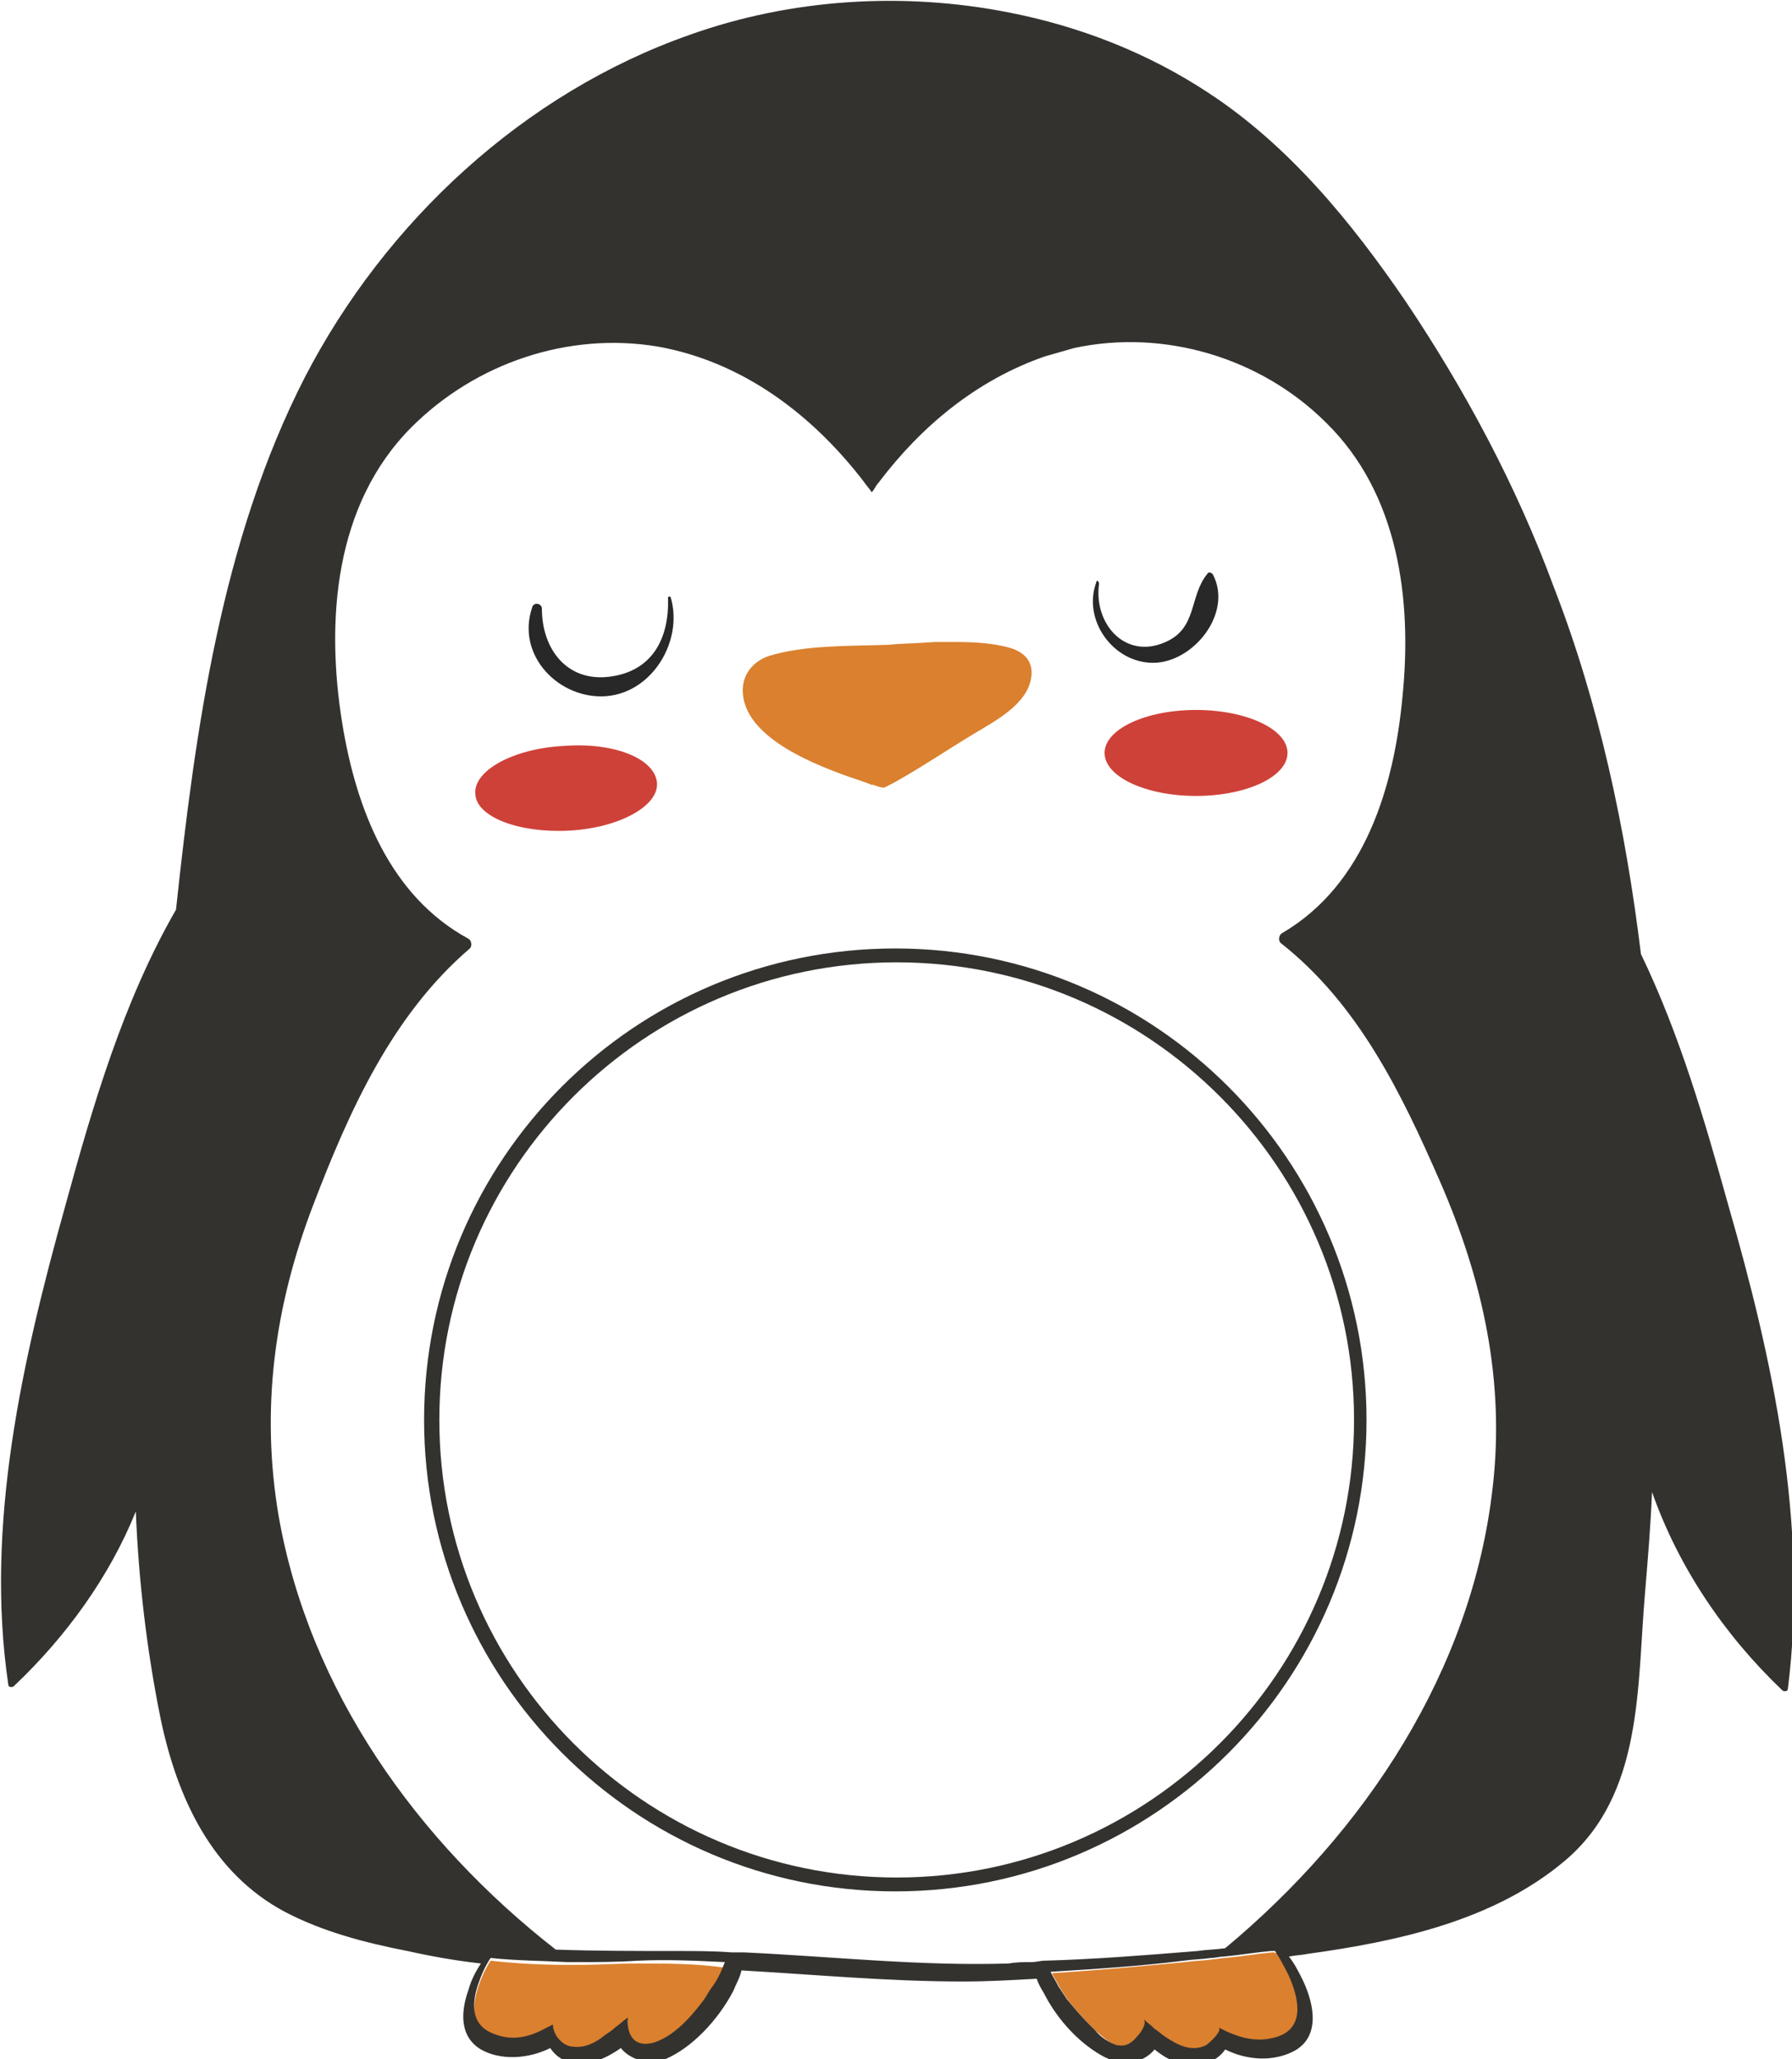 <?xml version="1.0" encoding="utf-8"?>
<!-- Generator: Adobe Illustrator 23.0.4, SVG Export Plug-In . SVG Version: 6.00 Build 0)  -->
<svg version="1.1" id="Animal9" xmlns="http://www.w3.org/2000/svg" xmlns:xlink="http://www.w3.org/1999/xlink" x="0px" y="0px"
	 viewBox="0 0 129.3 148.5" style="enable-background:new 0 0 129.3 148.5;" xml:space="preserve">
<style type="text/css">
	#Animal9 .st0{fill:#DA802E;}
	#Animal9 .st1{fill:#FFFFFF;}
	#Animal9 .st2{fill:#282828;}
	#Animal9 .st3{fill:#34322F;}
	#Animal9 .st4{fill:#CE4139;}
</style>
<g>
	<path class="st0" d="M91.8,140.8c-1.1,0.1-2.3,0.3-3.4,0.4c-0.3,0-0.6,0.1-0.9,0.1c-0.6,0.1-1.3,0.1-2,0.2
		c-3.2,0.3-6.4,0.6-9.6,0.8c0.2,0.4,0.4,0.7,0.6,1.1c0.2,0.3,0.4,0.6,0.6,0.9c0.5,0.6,1,1.2,1.6,1.8c0.1,0.1,0.2,0.2,0.4,0.4
		c0.5,0.4,1,0.9,1.6,1.1c0,0,0.1,0,0.1,0c0.6,0.1,1-0.2,1.4-0.7c0,0,0,0,0,0c0.1-0.2,0.7-1,0.4-1.2c0.2,0.2,0.5,0.4,0.7,0.6
		c0,0,0.1,0.1,0.1,0.1c0.2,0.2,0.5,0.4,0.8,0.6c0.8,0.6,1.9,1.1,2.9,0.6c0.2-0.1,1.3-1.1,0.9-1.3c0.2,0.1,0.4,0.2,0.6,0.3
		c1.1,0.6,2.3,0.8,3.6,0.4c2-0.6,1.7-2.6,0.9-4.4c-0.3-0.6-0.6-1.2-0.9-1.7C92,140.8,91.9,140.8,91.8,140.8z"/>
	<path class="st0" d="M46,141.6c-1.4,0-2.8,0.1-4.3,0.1c-0.3,0-0.5,0-0.8,0c-1.8,0-3.7-0.1-5.5-0.3c-0.4,0.6-0.7,1.3-0.9,1.9
		c-0.5,1.6-0.5,3.1,1.2,3.6c1.2,0.4,2.5,0.1,3.6-0.4c0.2-0.1,0.4-0.2,0.6-0.3c0,0.3,0.1,0.6,0.3,0.9c0.3,0.4,0.7,0.6,1.2,0.7
		c0.8,0.1,1.5-0.4,2.2-0.8c0.3-0.2,0.5-0.4,0.8-0.6c0.3-0.2,0.6-0.5,0.9-0.7c-0.1,1.3,0.5,2.2,1.9,1.8c1.5-0.5,2.7-1.9,3.6-3.1
		c0.2-0.3,0.3-0.5,0.5-0.8c0.3-0.6,0.7-1.1,1-1.7C50.2,141.6,48.1,141.6,46,141.6z"/>
	<path class="st1" d="M88.6,140.5c10.1-8.3,17.8-20,19.3-33.2c0.9-7.7-0.7-15.1-3.8-22.1c-2.8-6.4-5.9-12.7-11.5-17.2
		c-0.2-0.2-0.1-0.6,0.1-0.7c6-3.5,8.1-10.6,8.7-17.1c0.6-7-0.4-14.6-5.5-19.7c-4.7-4.7-11.7-6.8-18.2-5.4c-0.7,0.2-1.4,0.3-2.1,0.6
		c-4.9,1.6-8.9,4.9-12,9.1c-0.2,0.2-0.4,0.5-0.5,0.7c-0.2-0.3-0.4-0.5-0.6-0.8c-3.7-4.8-8.7-8.6-14.8-9.7
		c-6.5-1.2-13.2,1.1-17.8,5.8c-5.5,5.6-6.1,14-5,21.4c1,6.1,3.4,12.5,9.1,15.5c0.2,0.1,0.3,0.5,0.1,0.7c-5.6,4.8-8.7,11.7-11.3,18.5
		c-2.8,7.2-3.8,14.7-2.5,22.4c2.2,12.6,10,23.5,20,31.3c2.9,0.1,5.8,0,8.8,0.1c1.3,0,2.6,0.1,3.9,0.1c0.3,0,0.6,0,0.9,0
		c6.4,0.3,12.7,1,19.1,0.8c0.5,0,1.1,0,1.6-0.1c0.4,0,0.7,0,1.1,0c3.7-0.2,7.4-0.4,11.1-0.7C87.2,140.6,87.9,140.6,88.6,140.5z
		 M84.1,46.2c2.3-1,1.7-3.3,3-4.9c0.1-0.1,0.3-0.1,0.4,0c1.5,2.8-1.5,6.4-4.3,6.4c-2.9,0-5.1-3-4.1-5.8c0.1-0.2,0.3-0.1,0.3,0.1
		C78.9,44.9,81.2,47.5,84.1,46.2z M86.3,51.2c3.6,0,6.6,1.4,6.6,3.1s-2.9,3.1-6.6,3.1s-6.6-1.4-6.6-3.1S82.7,51.2,86.3,51.2z
		 M55.6,47.2c2.5-0.8,5.9-0.7,8.6-0.8c1-0.1,2.1-0.1,3.3-0.2c0.6,0,1.1,0,1.7,0c1.3,0,2.6,0.1,3.7,0.4c1.1,0.3,1.8,1,1.6,2.2
		c-0.3,1.9-2.6,3.2-4.1,4c-2,1.2-3.9,2.5-5.9,3.6c-0.2,0.1-0.4,0.2-0.6,0.3c-0.2-0.1-0.5-0.1-0.8-0.2c0,0-0.1,0-0.1,0
		c-0.5-0.2-1.1-0.3-1.7-0.6c-3.4-1.2-7.4-3.1-7.6-6.1C53.6,48.6,54.3,47.6,55.6,47.2z M38.4,43.8c0.1-0.4,0.8-0.3,0.7,0.1
		c-0.1,2.9,1.7,5.3,4.9,4.9c3.1-0.4,4.3-2.9,4.2-5.7c0-0.1,0.2-0.1,0.2,0c1,3.1-1.3,6.8-4.6,7.1C40.4,50.5,37.2,47.3,38.4,43.8z
		 M40.6,53.7c3.6-0.2,6.6,0.9,6.8,2.6s-2.7,3.3-6.3,3.5c-3.6,0.2-6.6-0.9-6.8-2.6C34.2,55.5,37,54,40.6,53.7z M64.7,136.4
		c-18.7,0-34-15.2-34-34c0-18.7,15.2-34,34-34s34,15.2,34,34C98.6,121.1,83.4,136.4,64.7,136.4z"/>
	<path class="st0" d="M61.2,56c0.6,0.2,1.2,0.4,1.7,0.6c0,0,0.1,0,0.1,0c0.3,0.1,0.5,0.2,0.8,0.2c0.2-0.1,0.4-0.2,0.6-0.3
		c2-1.1,3.9-2.4,5.9-3.6c1.5-0.9,3.8-2.1,4.1-4c0.2-1.2-0.5-1.9-1.6-2.2c-1.1-0.3-2.4-0.4-3.7-0.4c-0.6,0-1.1,0-1.7,0
		c-1.2,0.1-2.3,0.1-3.3,0.2c-2.7,0.1-6,0-8.6,0.8c-1.2,0.4-2,1.4-1.9,2.7C53.8,52.9,57.8,54.8,61.2,56z"/>
	<path class="st2" d="M43.8,50.2c3.3-0.3,5.5-4,4.6-7.1c0-0.1-0.2-0.1-0.2,0c0.1,2.9-1.1,5.3-4.2,5.7c-3.1,0.4-4.9-2-4.9-4.9
		c0-0.4-0.6-0.5-0.7-0.1C37.2,47.3,40.4,50.5,43.8,50.2z"/>
	<path class="st2" d="M79.1,42c-1,2.7,1.2,5.8,4.1,5.8c2.9,0,5.8-3.6,4.3-6.4c-0.1-0.1-0.3-0.2-0.4,0c-1.3,1.6-0.7,3.9-3,4.9
		c-2.9,1.3-5.2-1.3-4.8-4.2C79.3,41.9,79.1,41.8,79.1,42z"/>
	<path class="st3" d="M124.7,86.9c-1.7-6.1-3.5-12.3-6.3-18.1c-1.1-9-3-18-6.3-26.5c-2.7-7.3-6.4-14.2-10.7-20.6
		C97.5,16,93,10.5,87.2,6.7c-4.4-2.9-9.3-4.8-14.4-5.8c-7.6-1.5-15.7-1-23,1.6c-12,4.2-22,13.5-27.8,24.7c-6,11.7-7.9,25.3-9.3,38.4
		c-3.8,6.6-6,14.1-8,21.4c-3.1,11.1-5.8,23-4.1,34.5c0,0.2,0.3,0.2,0.4,0.1c3.8-3.6,6.9-7.9,8.8-12.6c0.2,5,0.8,10.1,1.8,15
		c1.2,5.7,3.7,11.1,9,13.9c2.7,1.4,5.7,2.2,8.8,2.8c1.8,0.4,3.5,0.7,5.3,0.9c-0.4,0.6-0.7,1.2-0.9,1.9c-0.6,1.7-0.6,3.4,0.9,4.3
		c1.4,0.8,3.4,0.7,5-0.1c0.4,0.6,1,1,1.8,1.1c1.2,0.1,2.3-0.4,3.3-1.1c0.6,0.8,2.1,1.3,3.2,0.8c1.9-0.8,3.8-2.8,4.9-4.9
		c0.2-0.5,0.5-1,0.6-1.5c5.3,0.3,10.6,0.8,16,0.8c1.8,0,3.5-0.1,5.3-0.2c0.1,0.3,0.3,0.7,0.5,1c1,2,2.7,3.8,4.5,4.7
		c0.1,0,0.2,0.1,0.3,0.2c1.1,0.5,2.6,0,3.2-0.8c1,0.8,2.1,1.3,3.3,1.1c0.7-0.1,1.4-0.5,1.8-1.1c1.6,0.8,3.5,0.9,5,0.1
		c1.8-1,1.5-3.2,0.6-5.1c-0.3-0.6-0.6-1.2-1-1.7c0.5-0.1,0.9-0.1,1.4-0.2c6.5-0.9,13.4-2.4,18.5-6.7c5.7-4.8,5.2-12.6,5.8-19.4
		c0.2-2.4,0.4-4.8,0.5-7.2c1.9,5.4,5.2,10.3,9.4,14.3c0.1,0.1,0.4,0.1,0.4-0.1C130.5,109.9,127.9,98,124.7,86.9z M51.3,143.4
		c-0.2,0.3-0.3,0.5-0.5,0.8c-0.9,1.2-2.1,2.6-3.6,3.1c-1.4,0.4-2-0.5-1.9-1.8c-0.3,0.2-0.6,0.5-0.9,0.7c-0.2,0.2-0.5,0.4-0.8,0.6
		c-0.6,0.5-1.4,0.9-2.2,0.8c-0.5,0-0.9-0.3-1.2-0.7c-0.2-0.3-0.3-0.6-0.3-0.9c-0.2,0.1-0.4,0.2-0.6,0.3c-1.1,0.6-2.3,0.9-3.6,0.4
		c-1.7-0.6-1.7-2.1-1.2-3.6c0.2-0.6,0.5-1.3,0.9-1.9c1.8,0.2,3.7,0.2,5.5,0.3c0.3,0,0.5,0,0.8,0c1.4,0,2.8,0,4.3-0.1
		c2.1-0.1,4.2,0,6.3,0.1C52,142.3,51.7,142.9,51.3,143.4z M74.4,141.5c-0.5,0-1.1,0-1.6,0.1c-6.4,0.2-12.7-0.5-19.1-0.8
		c-0.3,0-0.6,0-0.9,0c-1.3-0.1-2.6-0.1-3.9-0.1c-3,0-5.9,0-8.8-0.1c-10-7.8-17.8-18.7-20-31.3c-1.3-7.7-0.3-15.1,2.5-22.4
		c2.6-6.8,5.7-13.7,11.3-18.5c0.2-0.2,0.1-0.6-0.1-0.7c-5.7-3.1-8.1-9.4-9.1-15.5c-1.2-7.4-0.6-15.8,5-21.4
		c4.6-4.6,11.3-6.9,17.8-5.8c6.1,1.1,11.1,4.9,14.8,9.7c0.2,0.3,0.4,0.5,0.6,0.8c0.2-0.2,0.3-0.5,0.5-0.7c3.1-4.1,7.1-7.4,12-9.1
		c0.7-0.2,1.4-0.4,2.1-0.6c6.5-1.4,13.5,0.7,18.2,5.4c5.2,5.1,6.2,12.7,5.5,19.7c-0.6,6.5-2.7,13.6-8.7,17.1
		c-0.2,0.1-0.3,0.5-0.1,0.7c5.6,4.4,8.7,10.8,11.5,17.2c3.1,7.1,4.7,14.4,3.8,22.1c-1.5,13.2-9.2,24.8-19.3,33.2
		c-0.7,0.1-1.3,0.1-2,0.2c-3.7,0.3-7.4,0.6-11.1,0.7C75.1,141.4,74.8,141.5,74.4,141.5z M93,142.5c0.8,1.8,1.1,3.8-0.9,4.4
		c-1.3,0.4-2.5,0.1-3.6-0.4c-0.2-0.1-0.4-0.2-0.6-0.3c0.4,0.2-0.7,1.2-0.9,1.3c-1,0.5-2,0-2.9-0.6c-0.3-0.2-0.5-0.4-0.8-0.6
		c0,0-0.1-0.1-0.1-0.1c-0.2-0.2-0.5-0.4-0.7-0.6c0.3,0.3-0.2,1-0.4,1.2c0,0,0,0,0,0c-0.4,0.5-0.8,0.8-1.4,0.7c0,0-0.1,0-0.1,0
		c-0.6-0.2-1.2-0.6-1.6-1.1c-0.1-0.1-0.2-0.2-0.4-0.4c-0.6-0.6-1.1-1.2-1.6-1.8c-0.2-0.3-0.4-0.6-0.6-0.9c-0.2-0.4-0.4-0.7-0.6-1.1
		c3.2-0.2,6.4-0.4,9.6-0.8c0.7-0.1,1.3-0.1,2-0.2c0.3,0,0.6-0.1,0.9-0.1c1.1-0.1,2.3-0.3,3.4-0.4c0.1,0,0.2,0,0.3,0
		C92.4,141.3,92.7,141.9,93,142.5z"/>
	<path class="st4" d="M41.1,59.9c3.6-0.2,6.5-1.8,6.3-3.5s-3.1-2.9-6.8-2.6c-3.6,0.2-6.5,1.8-6.3,3.5C34.4,58.9,37.4,60.1,41.1,59.9
		z"/>
	<ellipse class="st4" cx="86.3" cy="54.3" rx="6.6" ry="3.1"/>
	<path class="st3" d="M98.6,102.4c0-18.7-15.2-34-34-34s-34,15.2-34,34c0,18.7,15.2,34,34,34S98.6,121.1,98.6,102.4z M64.7,135.4
		c-18.2,0-33-14.8-33-33s14.8-33,33-33c18.2,0,33,14.8,33,33S82.9,135.4,64.7,135.4z"/>
</g>
</svg>
